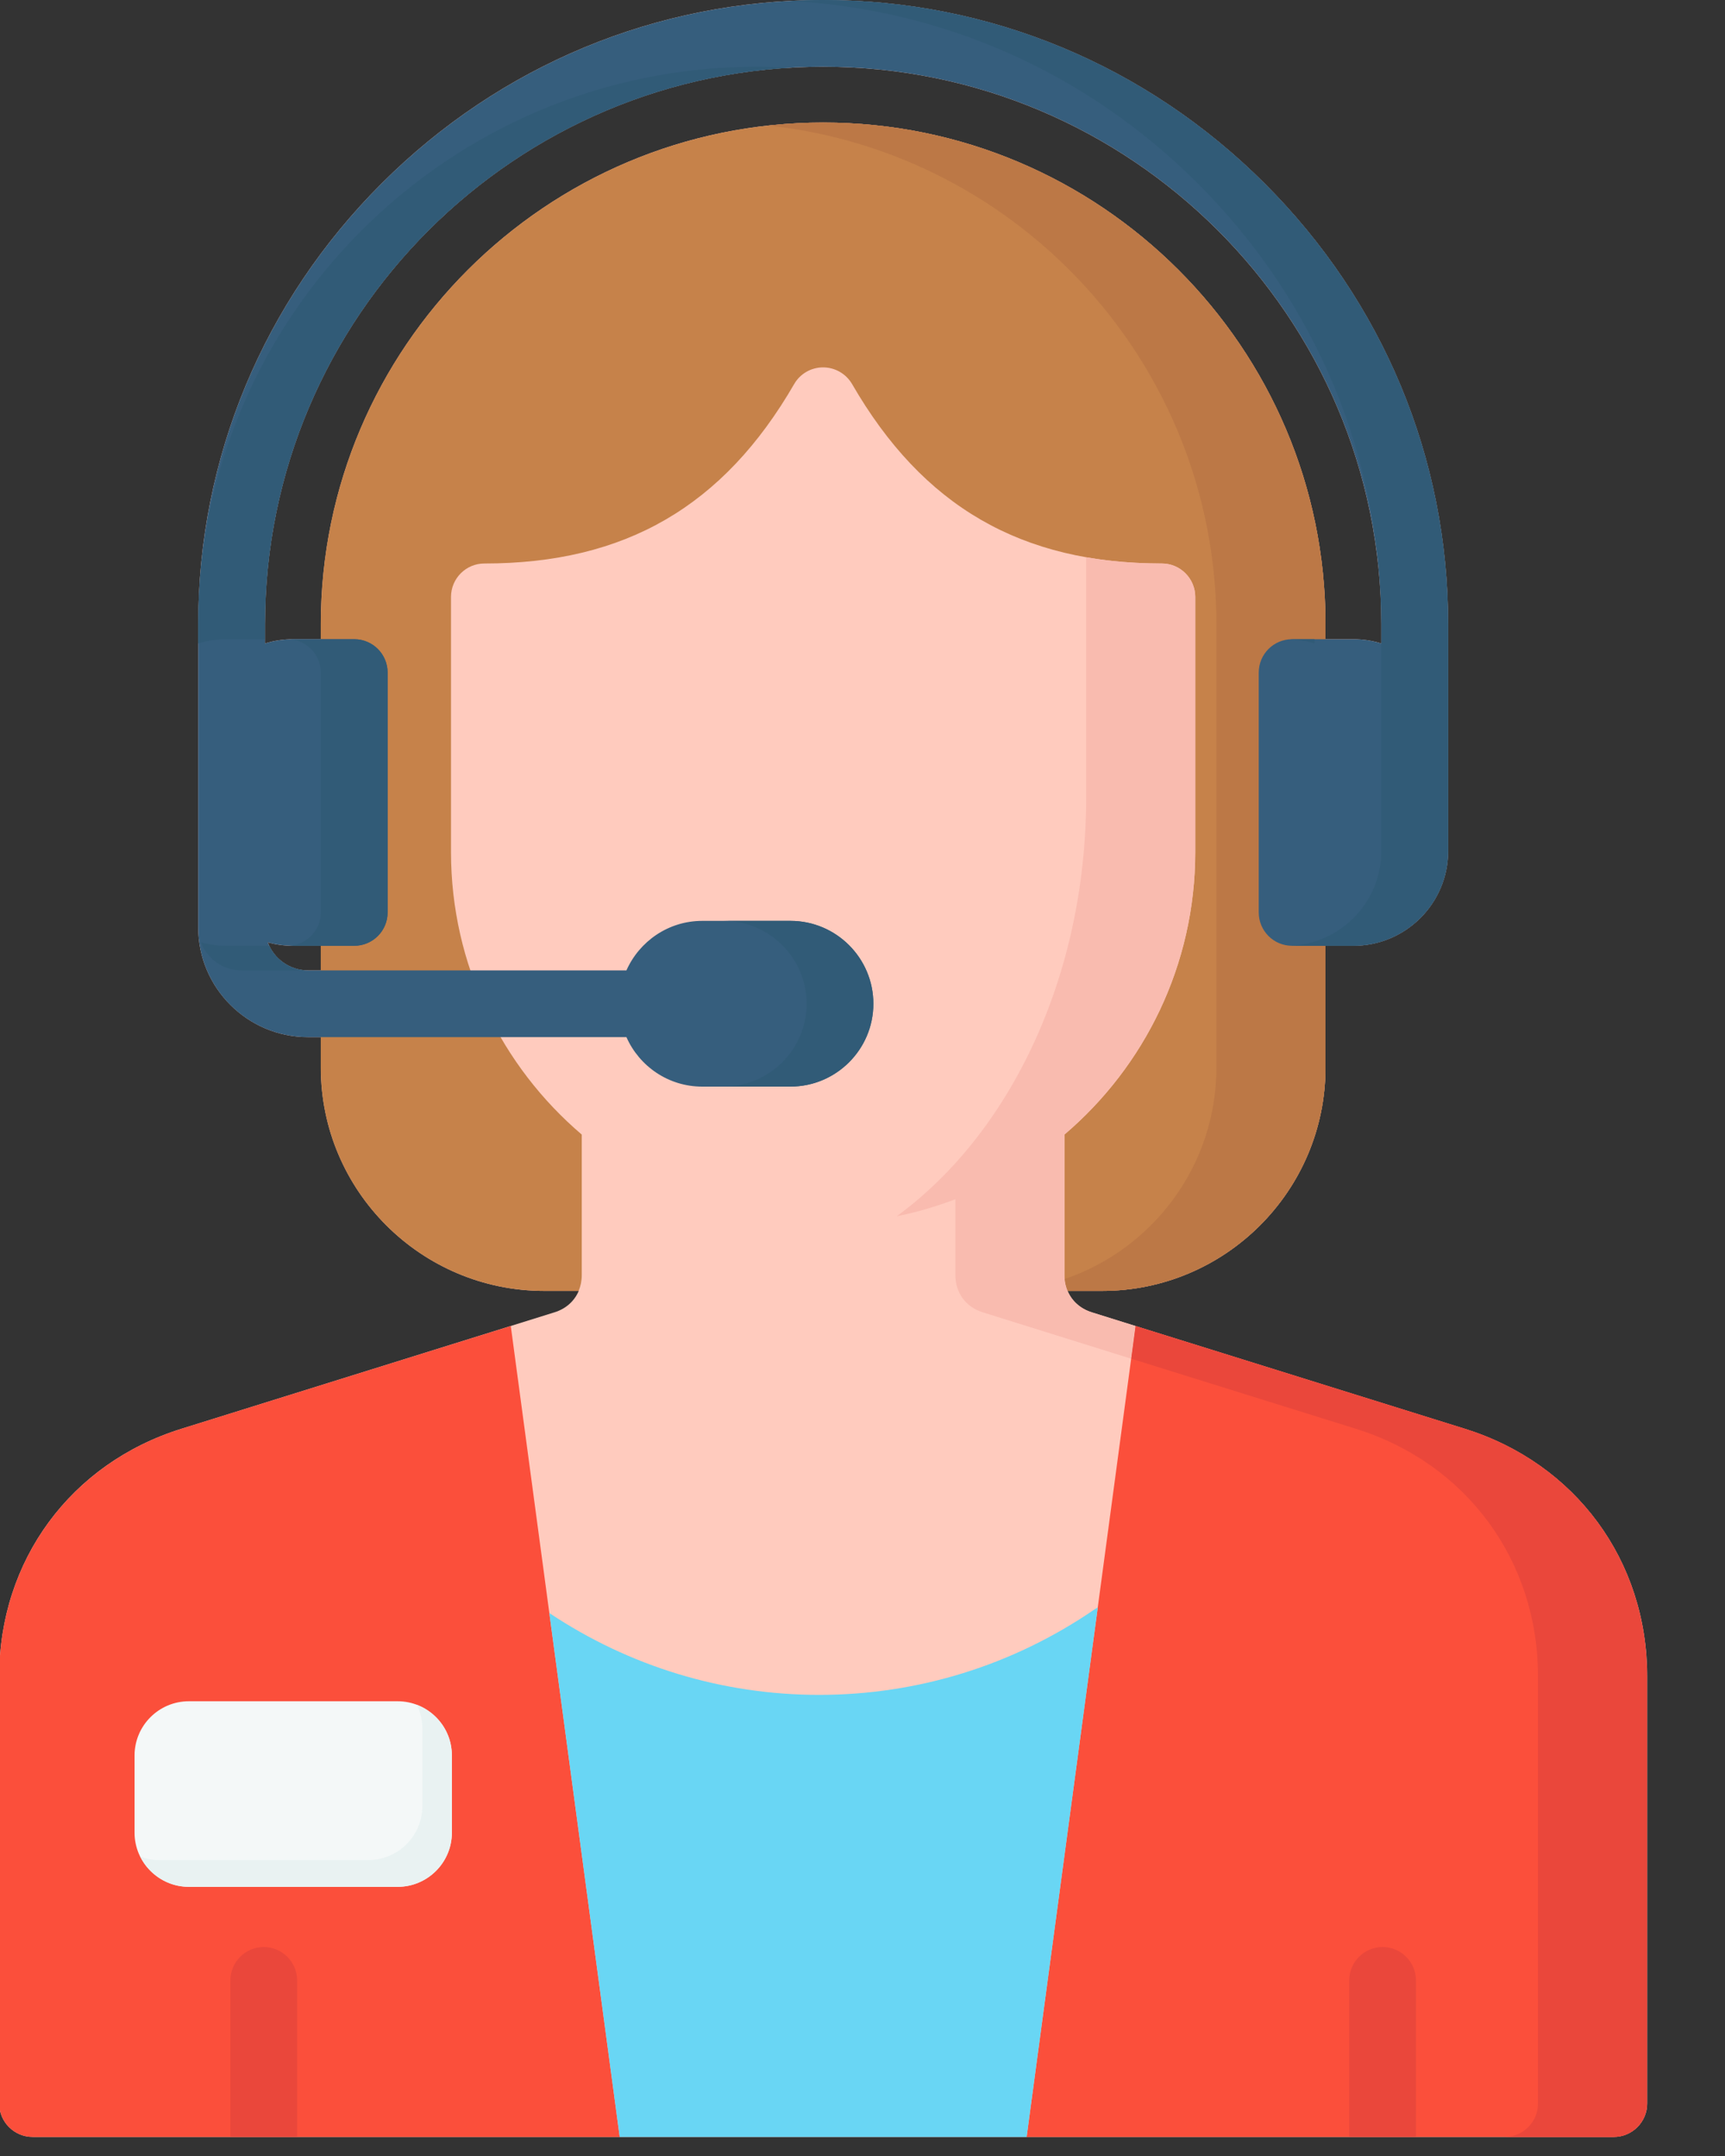 <svg width="20" height="25" viewBox="0 0 20 25" fill="none" xmlns="http://www.w3.org/2000/svg">
<rect x="0" y="0" width="20" height="25" fill="#333333" stroke="none"/>
<path d="M2.105 16.567L6.429 15.217C6.562 15.176 6.66 15.086 6.71 14.969H6.312C4.883 14.969 3.72 13.807 3.72 12.38V12.026H3.572C2.87 12.026 2.298 11.455 2.298 10.754V7.237C2.298 5.311 3.054 3.496 4.427 2.125C5.799 0.755 7.616 0 9.544 0C11.471 0 13.289 0.755 14.661 2.126C16.034 3.496 16.79 5.311 16.79 7.237V9.87C16.79 10.475 16.297 10.967 15.691 10.967H15.368V12.38C15.368 13.808 14.206 14.969 12.777 14.969H12.378C12.428 15.087 12.526 15.176 12.66 15.218L16.984 16.568C18.267 16.968 19.098 18.095 19.098 19.439V24.391C19.098 24.605 18.924 24.779 18.71 24.779H0.379C0.165 24.779 -0.009 24.605 -0.009 24.391V19.439C-0.009 18.095 0.82 16.967 2.105 16.567ZM3.571 11.252H3.72V10.967H3.397C3.296 10.967 3.198 10.953 3.104 10.927C3.175 11.116 3.357 11.252 3.571 11.252ZM15.368 7.237V7.412H15.691C15.803 7.412 15.912 7.429 16.015 7.461V7.237C16.015 3.673 13.112 0.774 9.544 0.774C5.976 0.774 3.073 3.673 3.073 7.237V7.461C3.178 7.428 3.287 7.412 3.397 7.412H3.72V7.237C3.72 4.03 6.332 1.421 9.544 1.421C12.755 1.421 15.368 4.03 15.368 7.237Z" fill="#FFCBBE"/>
<path d="M11.903 24.779H18.709C18.923 24.779 19.096 24.605 19.096 24.391V19.439C19.096 18.095 18.267 16.968 16.983 16.567L13.166 15.376L11.903 24.779ZM-0.009 24.391V19.439C-0.009 18.095 0.821 16.968 2.105 16.567L5.922 15.376L7.185 24.779H0.378C0.164 24.779 -0.009 24.605 -0.009 24.391Z" fill="#FB4F3B"/>
<path d="M15.643 24.778V22.965C15.643 22.751 15.816 22.577 16.03 22.577C16.244 22.577 16.417 22.751 16.417 22.965V24.778H15.643ZM2.671 22.965C2.671 22.751 2.844 22.577 3.058 22.577C3.272 22.577 3.445 22.751 3.445 22.965V24.778H2.671V22.965Z" fill="#EA473B"/>
<path d="M2.19 19.727H4.61C4.957 19.727 5.239 20.008 5.239 20.354V21.251C5.239 21.597 4.957 21.879 4.61 21.879H2.19C1.843 21.879 1.56 21.597 1.56 21.251V20.354C1.561 20.008 1.843 19.727 2.19 19.727Z" fill="#F4F8F8"/>
<path d="M1.848 21.569H4.268C4.615 21.569 4.897 21.288 4.897 20.942V20.044C4.897 19.945 4.874 19.851 4.832 19.768C5.07 19.858 5.239 20.087 5.239 20.354V21.251C5.239 21.597 4.957 21.879 4.61 21.879H2.19C1.943 21.879 1.729 21.735 1.626 21.528C1.695 21.554 1.77 21.569 1.848 21.569Z" fill="#E9F2F2"/>
<path d="M12.776 14.969H12.377C12.354 14.913 12.341 14.852 12.341 14.786V13.156C13.269 12.366 13.858 11.19 13.858 9.879V6.922C13.858 6.708 13.684 6.534 13.471 6.534C11.841 6.534 10.699 5.873 9.879 4.453C9.809 4.334 9.682 4.26 9.543 4.26C9.405 4.26 9.277 4.333 9.208 4.453C8.387 5.873 7.246 6.534 5.616 6.534C5.402 6.534 5.229 6.708 5.229 6.922V9.879C5.229 11.19 5.818 12.366 6.745 13.156V14.786C6.745 14.852 6.732 14.913 6.709 14.969H6.311C4.882 14.969 3.719 13.807 3.719 12.38V7.237C3.719 4.03 6.332 1.421 9.543 1.421C12.755 1.421 15.368 4.03 15.368 7.237V12.38C15.368 13.807 14.205 14.969 12.776 14.969Z" fill="#C6824A"/>
<path d="M14.103 12.38V7.237C14.103 4.243 11.826 1.771 8.911 1.456C9.119 1.433 9.33 1.421 9.544 1.421C12.755 1.421 15.368 4.03 15.368 7.237V12.38C15.368 13.807 14.205 14.969 12.776 14.969H12.378C12.36 14.926 12.348 14.88 12.344 14.831C13.366 14.483 14.103 13.516 14.103 12.38Z" fill="#BC7846"/>
<path d="M2.298 7.237C2.298 5.311 3.054 3.496 4.427 2.125C5.799 0.755 7.616 0 9.544 0C11.471 0 13.289 0.755 14.661 2.126C16.034 3.496 16.79 5.311 16.79 7.237V9.87C16.79 10.475 16.297 10.967 15.691 10.967H14.981C14.767 10.967 14.594 10.794 14.594 10.58V7.799C14.594 7.585 14.767 7.412 14.981 7.412H15.691C15.804 7.412 15.913 7.429 16.015 7.461V7.237C16.015 3.673 13.112 0.774 9.544 0.774C5.976 0.774 3.073 3.673 3.073 7.237V7.461C3.178 7.428 3.287 7.412 3.397 7.412H4.107C4.321 7.412 4.494 7.585 4.494 7.799V10.58C4.494 10.794 4.321 10.967 4.107 10.967H3.397C3.296 10.967 3.198 10.953 3.104 10.927C3.175 11.116 3.357 11.252 3.571 11.252H7.263C7.413 10.915 7.75 10.678 8.142 10.678H9.164C9.694 10.678 10.126 11.109 10.126 11.639C10.126 12.169 9.694 12.6 9.164 12.6H8.142C7.75 12.6 7.412 12.364 7.263 12.026H3.571C2.869 12.026 2.298 11.456 2.298 10.754V7.237H2.298Z" fill="#365E7D"/>
<path d="M2.33 10.927C2.423 10.953 2.521 10.967 2.623 10.967H3.122C3.202 11.135 3.373 11.252 3.572 11.252H2.797C2.583 11.252 2.401 11.116 2.33 10.927ZM8.769 0.774C8.9 0.774 9.028 0.779 9.157 0.786C5.768 0.987 3.073 3.803 3.073 7.237V7.412H2.623C2.51 7.412 2.401 7.429 2.298 7.461V7.237C2.298 3.673 5.201 0.774 8.769 0.774ZM3.36 7.413C3.372 7.413 3.384 7.412 3.397 7.412H4.107C4.321 7.412 4.494 7.585 4.494 7.799V10.58C4.494 10.794 4.321 10.967 4.107 10.967H3.397C3.384 10.967 3.371 10.966 3.359 10.965C3.561 10.952 3.72 10.784 3.72 10.58V7.799C3.72 7.595 3.561 7.428 3.36 7.413ZM16.015 9.869V7.237C16.015 5.312 15.259 3.497 13.886 2.126C12.607 0.847 10.94 0.105 9.157 0.011C9.285 0.004 9.414 0 9.544 0C11.471 0 13.289 0.755 14.661 2.126C16.034 3.496 16.79 5.311 16.79 7.237V9.87C16.79 10.475 16.297 10.967 15.691 10.967H14.981C14.974 10.967 14.966 10.967 14.96 10.966C15.545 10.943 16.015 10.46 16.015 9.869ZM9.352 11.639C9.352 11.109 8.92 10.678 8.391 10.678H9.165C9.695 10.678 10.126 11.109 10.126 11.639C10.126 12.168 9.695 12.599 9.165 12.599H8.391C8.92 12.599 9.352 12.169 9.352 11.639Z" fill="#315B77"/>
<path d="M14.98 7.412H15.241V7.461C15.149 7.433 15.053 7.417 14.953 7.413C14.962 7.413 14.971 7.412 14.98 7.412Z" fill="#315B77"/>
<path d="M12.593 9.245V6.462C12.869 6.51 13.161 6.534 13.471 6.534C13.684 6.534 13.858 6.708 13.858 6.922V9.879C13.858 11.19 13.268 12.366 12.341 13.156H12.341V14.786C12.341 14.991 12.463 15.156 12.659 15.217L13.166 15.376L13.115 15.755L11.394 15.217C11.198 15.156 11.077 14.991 11.077 14.786V13.906C10.858 13.989 10.631 14.056 10.397 14.103C11.707 13.145 12.593 11.326 12.593 9.245Z" fill="#F9BBAF"/>
<path d="M13.166 15.376L16.983 16.567C18.267 16.968 19.097 18.095 19.097 19.439V24.391C19.097 24.605 18.924 24.779 18.71 24.779H17.445C17.659 24.779 17.832 24.605 17.832 24.391V19.439C17.832 18.095 17.003 16.968 15.719 16.567L13.116 15.755L13.166 15.376Z" fill="#EA473B"/>
<path d="M9.498 19.653C10.639 19.653 11.742 19.311 12.687 18.664C12.7 18.655 12.714 18.647 12.728 18.64L11.903 24.779H7.185L6.369 18.704C7.3 19.325 8.38 19.653 9.498 19.653Z" fill="#69D6F4"/>
</svg>
